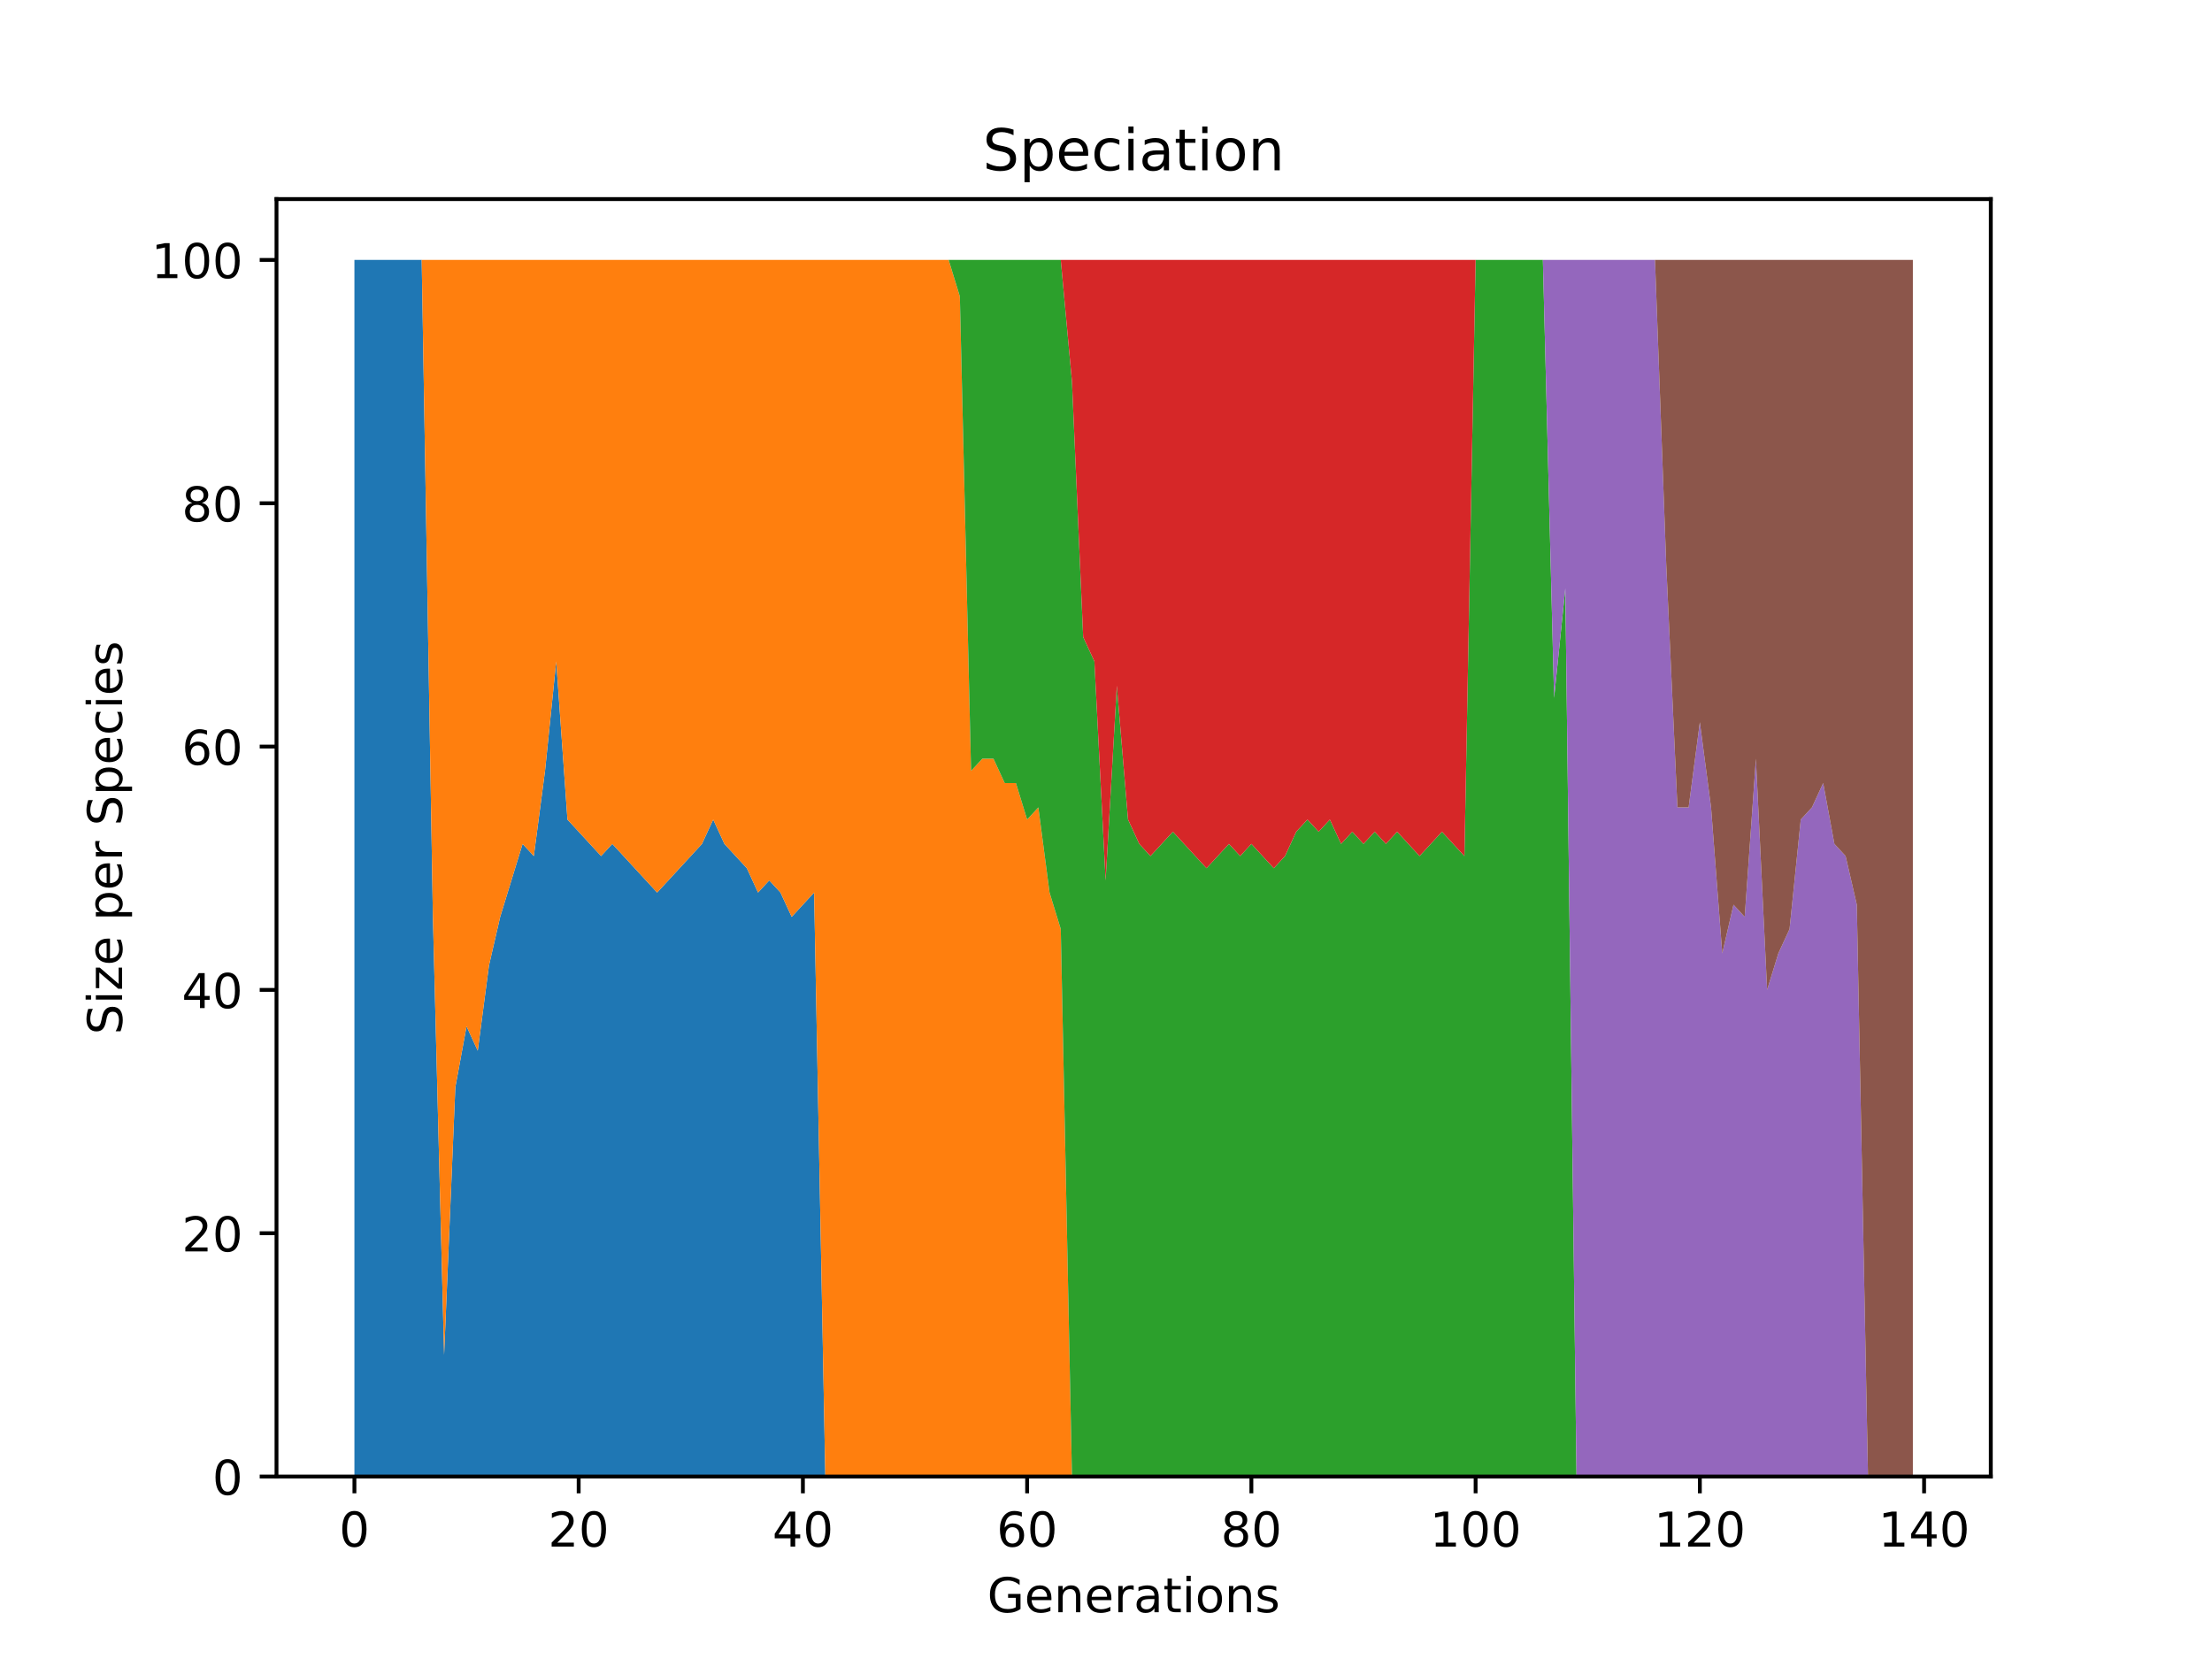 <?xml version="1.0" encoding="utf-8" standalone="no"?>
<!DOCTYPE svg PUBLIC "-//W3C//DTD SVG 1.1//EN"
  "http://www.w3.org/Graphics/SVG/1.1/DTD/svg11.dtd">
<!-- Created with matplotlib (https://matplotlib.org/) -->
<svg height="345.6pt" version="1.1" viewBox="0 0 460.8 345.6" width="460.8pt" xmlns="http://www.w3.org/2000/svg" xmlns:xlink="http://www.w3.org/1999/xlink">
 <defs>
  <style type="text/css">*{stroke-linecap:butt;stroke-linejoin:round;}</style>
 </defs>
 <g id="figure_1">
  <g id="patch_1">
   <path d="M 0 345.6 
L 460.8 345.6 
L 460.8 0 
L 0 0 
z
" style="fill:#ffffff;"/>
  </g>
  <g id="axes_1">
   <g id="patch_2">
    <path d="M 57.6 307.584 
L 414.72 307.584 
L 414.72 41.472 
L 57.6 41.472 
z
" style="fill:#ffffff;"/>
   </g>
   <g id="PolyCollection_1">
    <path clip-path="url(#pe1915ee55f)" d="M 73.833 54.144 
L 73.833 307.584 
L 76.168 307.584 
L 78.504 307.584 
L 80.84 307.584 
L 83.175 307.584 
L 85.511 307.584 
L 87.847 307.584 
L 90.182 307.584 
L 92.518 307.584 
L 94.854 307.584 
L 97.189 307.584 
L 99.525 307.584 
L 101.86 307.584 
L 104.196 307.584 
L 106.532 307.584 
L 108.867 307.584 
L 111.203 307.584 
L 113.539 307.584 
L 115.874 307.584 
L 118.21 307.584 
L 120.546 307.584 
L 122.881 307.584 
L 125.217 307.584 
L 127.553 307.584 
L 129.888 307.584 
L 132.224 307.584 
L 134.559 307.584 
L 136.895 307.584 
L 139.231 307.584 
L 141.566 307.584 
L 143.902 307.584 
L 146.238 307.584 
L 148.573 307.584 
L 150.909 307.584 
L 153.245 307.584 
L 155.58 307.584 
L 157.916 307.584 
L 160.252 307.584 
L 162.587 307.584 
L 164.923 307.584 
L 167.258 307.584 
L 169.594 307.584 
L 171.93 307.584 
L 174.265 307.584 
L 176.601 307.584 
L 178.937 307.584 
L 181.272 307.584 
L 183.608 307.584 
L 185.944 307.584 
L 188.279 307.584 
L 190.615 307.584 
L 192.951 307.584 
L 195.286 307.584 
L 197.622 307.584 
L 199.958 307.584 
L 202.293 307.584 
L 204.629 307.584 
L 206.964 307.584 
L 209.3 307.584 
L 211.636 307.584 
L 213.971 307.584 
L 216.307 307.584 
L 218.643 307.584 
L 220.978 307.584 
L 223.314 307.584 
L 225.65 307.584 
L 227.985 307.584 
L 230.321 307.584 
L 232.657 307.584 
L 234.992 307.584 
L 237.328 307.584 
L 239.663 307.584 
L 241.999 307.584 
L 244.335 307.584 
L 246.67 307.584 
L 249.006 307.584 
L 251.342 307.584 
L 253.677 307.584 
L 256.013 307.584 
L 258.349 307.584 
L 260.684 307.584 
L 263.02 307.584 
L 265.356 307.584 
L 267.691 307.584 
L 270.027 307.584 
L 272.362 307.584 
L 274.698 307.584 
L 277.034 307.584 
L 279.369 307.584 
L 281.705 307.584 
L 284.041 307.584 
L 286.376 307.584 
L 288.712 307.584 
L 291.048 307.584 
L 293.383 307.584 
L 295.719 307.584 
L 298.055 307.584 
L 300.39 307.584 
L 302.726 307.584 
L 305.062 307.584 
L 307.397 307.584 
L 309.733 307.584 
L 312.068 307.584 
L 314.404 307.584 
L 316.74 307.584 
L 319.075 307.584 
L 321.411 307.584 
L 323.747 307.584 
L 326.082 307.584 
L 328.418 307.584 
L 330.754 307.584 
L 333.089 307.584 
L 335.425 307.584 
L 337.761 307.584 
L 340.096 307.584 
L 342.432 307.584 
L 344.767 307.584 
L 347.103 307.584 
L 349.439 307.584 
L 351.774 307.584 
L 354.11 307.584 
L 356.446 307.584 
L 358.781 307.584 
L 361.117 307.584 
L 363.453 307.584 
L 365.788 307.584 
L 368.124 307.584 
L 370.46 307.584 
L 372.795 307.584 
L 375.131 307.584 
L 377.466 307.584 
L 379.802 307.584 
L 382.138 307.584 
L 384.473 307.584 
L 386.809 307.584 
L 389.145 307.584 
L 391.48 307.584 
L 393.816 307.584 
L 396.152 307.584 
L 398.487 307.584 
L 398.487 307.584 
L 398.487 307.584 
L 396.152 307.584 
L 393.816 307.584 
L 391.48 307.584 
L 389.145 307.584 
L 386.809 307.584 
L 384.473 307.584 
L 382.138 307.584 
L 379.802 307.584 
L 377.466 307.584 
L 375.131 307.584 
L 372.795 307.584 
L 370.46 307.584 
L 368.124 307.584 
L 365.788 307.584 
L 363.453 307.584 
L 361.117 307.584 
L 358.781 307.584 
L 356.446 307.584 
L 354.11 307.584 
L 351.774 307.584 
L 349.439 307.584 
L 347.103 307.584 
L 344.767 307.584 
L 342.432 307.584 
L 340.096 307.584 
L 337.761 307.584 
L 335.425 307.584 
L 333.089 307.584 
L 330.754 307.584 
L 328.418 307.584 
L 326.082 307.584 
L 323.747 307.584 
L 321.411 307.584 
L 319.075 307.584 
L 316.74 307.584 
L 314.404 307.584 
L 312.068 307.584 
L 309.733 307.584 
L 307.397 307.584 
L 305.062 307.584 
L 302.726 307.584 
L 300.39 307.584 
L 298.055 307.584 
L 295.719 307.584 
L 293.383 307.584 
L 291.048 307.584 
L 288.712 307.584 
L 286.376 307.584 
L 284.041 307.584 
L 281.705 307.584 
L 279.369 307.584 
L 277.034 307.584 
L 274.698 307.584 
L 272.362 307.584 
L 270.027 307.584 
L 267.691 307.584 
L 265.356 307.584 
L 263.02 307.584 
L 260.684 307.584 
L 258.349 307.584 
L 256.013 307.584 
L 253.677 307.584 
L 251.342 307.584 
L 249.006 307.584 
L 246.67 307.584 
L 244.335 307.584 
L 241.999 307.584 
L 239.663 307.584 
L 237.328 307.584 
L 234.992 307.584 
L 232.657 307.584 
L 230.321 307.584 
L 227.985 307.584 
L 225.65 307.584 
L 223.314 307.584 
L 220.978 307.584 
L 218.643 307.584 
L 216.307 307.584 
L 213.971 307.584 
L 211.636 307.584 
L 209.3 307.584 
L 206.964 307.584 
L 204.629 307.584 
L 202.293 307.584 
L 199.958 307.584 
L 197.622 307.584 
L 195.286 307.584 
L 192.951 307.584 
L 190.615 307.584 
L 188.279 307.584 
L 185.944 307.584 
L 183.608 307.584 
L 181.272 307.584 
L 178.937 307.584 
L 176.601 307.584 
L 174.265 307.584 
L 171.93 307.584 
L 169.594 185.933 
L 167.258 188.467 
L 164.923 191.002 
L 162.587 185.933 
L 160.252 183.398 
L 157.916 185.933 
L 155.58 180.864 
L 153.245 178.33 
L 150.909 175.795 
L 148.573 170.726 
L 146.238 175.795 
L 143.902 178.33 
L 141.566 180.864 
L 139.231 183.398 
L 136.895 185.933 
L 134.559 183.398 
L 132.224 180.864 
L 129.888 178.33 
L 127.553 175.795 
L 125.217 178.33 
L 122.881 175.795 
L 120.546 173.261 
L 118.21 170.726 
L 115.874 137.779 
L 113.539 160.589 
L 111.203 178.33 
L 108.867 175.795 
L 106.532 183.398 
L 104.196 191.002 
L 101.86 201.139 
L 99.525 218.88 
L 97.189 213.811 
L 94.854 226.483 
L 92.518 282.24 
L 90.182 191.002 
L 87.847 54.144 
L 85.511 54.144 
L 83.175 54.144 
L 80.84 54.144 
L 78.504 54.144 
L 76.168 54.144 
L 73.833 54.144 
z
" style="fill:#1f77b4;"/>
   </g>
   <g id="PolyCollection_2">
    <path clip-path="url(#pe1915ee55f)" d="M 73.833 54.144 
L 73.833 54.144 
L 76.168 54.144 
L 78.504 54.144 
L 80.84 54.144 
L 83.175 54.144 
L 85.511 54.144 
L 87.847 54.144 
L 90.182 191.002 
L 92.518 282.24 
L 94.854 226.483 
L 97.189 213.811 
L 99.525 218.88 
L 101.86 201.139 
L 104.196 191.002 
L 106.532 183.398 
L 108.867 175.795 
L 111.203 178.33 
L 113.539 160.589 
L 115.874 137.779 
L 118.21 170.726 
L 120.546 173.261 
L 122.881 175.795 
L 125.217 178.33 
L 127.553 175.795 
L 129.888 178.33 
L 132.224 180.864 
L 134.559 183.398 
L 136.895 185.933 
L 139.231 183.398 
L 141.566 180.864 
L 143.902 178.33 
L 146.238 175.795 
L 148.573 170.726 
L 150.909 175.795 
L 153.245 178.33 
L 155.58 180.864 
L 157.916 185.933 
L 160.252 183.398 
L 162.587 185.933 
L 164.923 191.002 
L 167.258 188.467 
L 169.594 185.933 
L 171.93 307.584 
L 174.265 307.584 
L 176.601 307.584 
L 178.937 307.584 
L 181.272 307.584 
L 183.608 307.584 
L 185.944 307.584 
L 188.279 307.584 
L 190.615 307.584 
L 192.951 307.584 
L 195.286 307.584 
L 197.622 307.584 
L 199.958 307.584 
L 202.293 307.584 
L 204.629 307.584 
L 206.964 307.584 
L 209.3 307.584 
L 211.636 307.584 
L 213.971 307.584 
L 216.307 307.584 
L 218.643 307.584 
L 220.978 307.584 
L 223.314 307.584 
L 225.65 307.584 
L 227.985 307.584 
L 230.321 307.584 
L 232.657 307.584 
L 234.992 307.584 
L 237.328 307.584 
L 239.663 307.584 
L 241.999 307.584 
L 244.335 307.584 
L 246.67 307.584 
L 249.006 307.584 
L 251.342 307.584 
L 253.677 307.584 
L 256.013 307.584 
L 258.349 307.584 
L 260.684 307.584 
L 263.02 307.584 
L 265.356 307.584 
L 267.691 307.584 
L 270.027 307.584 
L 272.362 307.584 
L 274.698 307.584 
L 277.034 307.584 
L 279.369 307.584 
L 281.705 307.584 
L 284.041 307.584 
L 286.376 307.584 
L 288.712 307.584 
L 291.048 307.584 
L 293.383 307.584 
L 295.719 307.584 
L 298.055 307.584 
L 300.39 307.584 
L 302.726 307.584 
L 305.062 307.584 
L 307.397 307.584 
L 309.733 307.584 
L 312.068 307.584 
L 314.404 307.584 
L 316.74 307.584 
L 319.075 307.584 
L 321.411 307.584 
L 323.747 307.584 
L 326.082 307.584 
L 328.418 307.584 
L 330.754 307.584 
L 333.089 307.584 
L 335.425 307.584 
L 337.761 307.584 
L 340.096 307.584 
L 342.432 307.584 
L 344.767 307.584 
L 347.103 307.584 
L 349.439 307.584 
L 351.774 307.584 
L 354.11 307.584 
L 356.446 307.584 
L 358.781 307.584 
L 361.117 307.584 
L 363.453 307.584 
L 365.788 307.584 
L 368.124 307.584 
L 370.46 307.584 
L 372.795 307.584 
L 375.131 307.584 
L 377.466 307.584 
L 379.802 307.584 
L 382.138 307.584 
L 384.473 307.584 
L 386.809 307.584 
L 389.145 307.584 
L 391.48 307.584 
L 393.816 307.584 
L 396.152 307.584 
L 398.487 307.584 
L 398.487 307.584 
L 398.487 307.584 
L 396.152 307.584 
L 393.816 307.584 
L 391.48 307.584 
L 389.145 307.584 
L 386.809 307.584 
L 384.473 307.584 
L 382.138 307.584 
L 379.802 307.584 
L 377.466 307.584 
L 375.131 307.584 
L 372.795 307.584 
L 370.46 307.584 
L 368.124 307.584 
L 365.788 307.584 
L 363.453 307.584 
L 361.117 307.584 
L 358.781 307.584 
L 356.446 307.584 
L 354.11 307.584 
L 351.774 307.584 
L 349.439 307.584 
L 347.103 307.584 
L 344.767 307.584 
L 342.432 307.584 
L 340.096 307.584 
L 337.761 307.584 
L 335.425 307.584 
L 333.089 307.584 
L 330.754 307.584 
L 328.418 307.584 
L 326.082 307.584 
L 323.747 307.584 
L 321.411 307.584 
L 319.075 307.584 
L 316.74 307.584 
L 314.404 307.584 
L 312.068 307.584 
L 309.733 307.584 
L 307.397 307.584 
L 305.062 307.584 
L 302.726 307.584 
L 300.39 307.584 
L 298.055 307.584 
L 295.719 307.584 
L 293.383 307.584 
L 291.048 307.584 
L 288.712 307.584 
L 286.376 307.584 
L 284.041 307.584 
L 281.705 307.584 
L 279.369 307.584 
L 277.034 307.584 
L 274.698 307.584 
L 272.362 307.584 
L 270.027 307.584 
L 267.691 307.584 
L 265.356 307.584 
L 263.02 307.584 
L 260.684 307.584 
L 258.349 307.584 
L 256.013 307.584 
L 253.677 307.584 
L 251.342 307.584 
L 249.006 307.584 
L 246.67 307.584 
L 244.335 307.584 
L 241.999 307.584 
L 239.663 307.584 
L 237.328 307.584 
L 234.992 307.584 
L 232.657 307.584 
L 230.321 307.584 
L 227.985 307.584 
L 225.65 307.584 
L 223.314 307.584 
L 220.978 193.536 
L 218.643 185.933 
L 216.307 168.192 
L 213.971 170.726 
L 211.636 163.123 
L 209.3 163.123 
L 206.964 158.054 
L 204.629 158.054 
L 202.293 160.589 
L 199.958 61.747 
L 197.622 54.144 
L 195.286 54.144 
L 192.951 54.144 
L 190.615 54.144 
L 188.279 54.144 
L 185.944 54.144 
L 183.608 54.144 
L 181.272 54.144 
L 178.937 54.144 
L 176.601 54.144 
L 174.265 54.144 
L 171.93 54.144 
L 169.594 54.144 
L 167.258 54.144 
L 164.923 54.144 
L 162.587 54.144 
L 160.252 54.144 
L 157.916 54.144 
L 155.58 54.144 
L 153.245 54.144 
L 150.909 54.144 
L 148.573 54.144 
L 146.238 54.144 
L 143.902 54.144 
L 141.566 54.144 
L 139.231 54.144 
L 136.895 54.144 
L 134.559 54.144 
L 132.224 54.144 
L 129.888 54.144 
L 127.553 54.144 
L 125.217 54.144 
L 122.881 54.144 
L 120.546 54.144 
L 118.21 54.144 
L 115.874 54.144 
L 113.539 54.144 
L 111.203 54.144 
L 108.867 54.144 
L 106.532 54.144 
L 104.196 54.144 
L 101.86 54.144 
L 99.525 54.144 
L 97.189 54.144 
L 94.854 54.144 
L 92.518 54.144 
L 90.182 54.144 
L 87.847 54.144 
L 85.511 54.144 
L 83.175 54.144 
L 80.84 54.144 
L 78.504 54.144 
L 76.168 54.144 
L 73.833 54.144 
z
" style="fill:#ff7f0e;"/>
   </g>
   <g id="PolyCollection_3">
    <path clip-path="url(#pe1915ee55f)" d="M 73.833 54.144 
L 73.833 54.144 
L 76.168 54.144 
L 78.504 54.144 
L 80.84 54.144 
L 83.175 54.144 
L 85.511 54.144 
L 87.847 54.144 
L 90.182 54.144 
L 92.518 54.144 
L 94.854 54.144 
L 97.189 54.144 
L 99.525 54.144 
L 101.86 54.144 
L 104.196 54.144 
L 106.532 54.144 
L 108.867 54.144 
L 111.203 54.144 
L 113.539 54.144 
L 115.874 54.144 
L 118.21 54.144 
L 120.546 54.144 
L 122.881 54.144 
L 125.217 54.144 
L 127.553 54.144 
L 129.888 54.144 
L 132.224 54.144 
L 134.559 54.144 
L 136.895 54.144 
L 139.231 54.144 
L 141.566 54.144 
L 143.902 54.144 
L 146.238 54.144 
L 148.573 54.144 
L 150.909 54.144 
L 153.245 54.144 
L 155.58 54.144 
L 157.916 54.144 
L 160.252 54.144 
L 162.587 54.144 
L 164.923 54.144 
L 167.258 54.144 
L 169.594 54.144 
L 171.93 54.144 
L 174.265 54.144 
L 176.601 54.144 
L 178.937 54.144 
L 181.272 54.144 
L 183.608 54.144 
L 185.944 54.144 
L 188.279 54.144 
L 190.615 54.144 
L 192.951 54.144 
L 195.286 54.144 
L 197.622 54.144 
L 199.958 61.747 
L 202.293 160.589 
L 204.629 158.054 
L 206.964 158.054 
L 209.3 163.123 
L 211.636 163.123 
L 213.971 170.726 
L 216.307 168.192 
L 218.643 185.933 
L 220.978 193.536 
L 223.314 307.584 
L 225.65 307.584 
L 227.985 307.584 
L 230.321 307.584 
L 232.657 307.584 
L 234.992 307.584 
L 237.328 307.584 
L 239.663 307.584 
L 241.999 307.584 
L 244.335 307.584 
L 246.67 307.584 
L 249.006 307.584 
L 251.342 307.584 
L 253.677 307.584 
L 256.013 307.584 
L 258.349 307.584 
L 260.684 307.584 
L 263.02 307.584 
L 265.356 307.584 
L 267.691 307.584 
L 270.027 307.584 
L 272.362 307.584 
L 274.698 307.584 
L 277.034 307.584 
L 279.369 307.584 
L 281.705 307.584 
L 284.041 307.584 
L 286.376 307.584 
L 288.712 307.584 
L 291.048 307.584 
L 293.383 307.584 
L 295.719 307.584 
L 298.055 307.584 
L 300.39 307.584 
L 302.726 307.584 
L 305.062 307.584 
L 307.397 307.584 
L 309.733 307.584 
L 312.068 307.584 
L 314.404 307.584 
L 316.74 307.584 
L 319.075 307.584 
L 321.411 307.584 
L 323.747 307.584 
L 326.082 307.584 
L 328.418 307.584 
L 330.754 307.584 
L 333.089 307.584 
L 335.425 307.584 
L 337.761 307.584 
L 340.096 307.584 
L 342.432 307.584 
L 344.767 307.584 
L 347.103 307.584 
L 349.439 307.584 
L 351.774 307.584 
L 354.11 307.584 
L 356.446 307.584 
L 358.781 307.584 
L 361.117 307.584 
L 363.453 307.584 
L 365.788 307.584 
L 368.124 307.584 
L 370.46 307.584 
L 372.795 307.584 
L 375.131 307.584 
L 377.466 307.584 
L 379.802 307.584 
L 382.138 307.584 
L 384.473 307.584 
L 386.809 307.584 
L 389.145 307.584 
L 391.48 307.584 
L 393.816 307.584 
L 396.152 307.584 
L 398.487 307.584 
L 398.487 307.584 
L 398.487 307.584 
L 396.152 307.584 
L 393.816 307.584 
L 391.48 307.584 
L 389.145 307.584 
L 386.809 307.584 
L 384.473 307.584 
L 382.138 307.584 
L 379.802 307.584 
L 377.466 307.584 
L 375.131 307.584 
L 372.795 307.584 
L 370.46 307.584 
L 368.124 307.584 
L 365.788 307.584 
L 363.453 307.584 
L 361.117 307.584 
L 358.781 307.584 
L 356.446 307.584 
L 354.11 307.584 
L 351.774 307.584 
L 349.439 307.584 
L 347.103 307.584 
L 344.767 307.584 
L 342.432 307.584 
L 340.096 307.584 
L 337.761 307.584 
L 335.425 307.584 
L 333.089 307.584 
L 330.754 307.584 
L 328.418 307.584 
L 326.082 122.573 
L 323.747 145.382 
L 321.411 54.144 
L 319.075 54.144 
L 316.74 54.144 
L 314.404 54.144 
L 312.068 54.144 
L 309.733 54.144 
L 307.397 54.144 
L 305.062 178.33 
L 302.726 175.795 
L 300.39 173.261 
L 298.055 175.795 
L 295.719 178.33 
L 293.383 175.795 
L 291.048 173.261 
L 288.712 175.795 
L 286.376 173.261 
L 284.041 175.795 
L 281.705 173.261 
L 279.369 175.795 
L 277.034 170.726 
L 274.698 173.261 
L 272.362 170.726 
L 270.027 173.261 
L 267.691 178.33 
L 265.356 180.864 
L 263.02 178.33 
L 260.684 175.795 
L 258.349 178.33 
L 256.013 175.795 
L 253.677 178.33 
L 251.342 180.864 
L 249.006 178.33 
L 246.67 175.795 
L 244.335 173.261 
L 241.999 175.795 
L 239.663 178.33 
L 237.328 175.795 
L 234.992 170.726 
L 232.657 142.848 
L 230.321 183.398 
L 227.985 137.779 
L 225.65 132.71 
L 223.314 79.488 
L 220.978 54.144 
L 218.643 54.144 
L 216.307 54.144 
L 213.971 54.144 
L 211.636 54.144 
L 209.3 54.144 
L 206.964 54.144 
L 204.629 54.144 
L 202.293 54.144 
L 199.958 54.144 
L 197.622 54.144 
L 195.286 54.144 
L 192.951 54.144 
L 190.615 54.144 
L 188.279 54.144 
L 185.944 54.144 
L 183.608 54.144 
L 181.272 54.144 
L 178.937 54.144 
L 176.601 54.144 
L 174.265 54.144 
L 171.93 54.144 
L 169.594 54.144 
L 167.258 54.144 
L 164.923 54.144 
L 162.587 54.144 
L 160.252 54.144 
L 157.916 54.144 
L 155.58 54.144 
L 153.245 54.144 
L 150.909 54.144 
L 148.573 54.144 
L 146.238 54.144 
L 143.902 54.144 
L 141.566 54.144 
L 139.231 54.144 
L 136.895 54.144 
L 134.559 54.144 
L 132.224 54.144 
L 129.888 54.144 
L 127.553 54.144 
L 125.217 54.144 
L 122.881 54.144 
L 120.546 54.144 
L 118.21 54.144 
L 115.874 54.144 
L 113.539 54.144 
L 111.203 54.144 
L 108.867 54.144 
L 106.532 54.144 
L 104.196 54.144 
L 101.86 54.144 
L 99.525 54.144 
L 97.189 54.144 
L 94.854 54.144 
L 92.518 54.144 
L 90.182 54.144 
L 87.847 54.144 
L 85.511 54.144 
L 83.175 54.144 
L 80.84 54.144 
L 78.504 54.144 
L 76.168 54.144 
L 73.833 54.144 
z
" style="fill:#2ca02c;"/>
   </g>
   <g id="PolyCollection_4">
    <path clip-path="url(#pe1915ee55f)" d="M 73.833 54.144 
L 73.833 54.144 
L 76.168 54.144 
L 78.504 54.144 
L 80.84 54.144 
L 83.175 54.144 
L 85.511 54.144 
L 87.847 54.144 
L 90.182 54.144 
L 92.518 54.144 
L 94.854 54.144 
L 97.189 54.144 
L 99.525 54.144 
L 101.86 54.144 
L 104.196 54.144 
L 106.532 54.144 
L 108.867 54.144 
L 111.203 54.144 
L 113.539 54.144 
L 115.874 54.144 
L 118.21 54.144 
L 120.546 54.144 
L 122.881 54.144 
L 125.217 54.144 
L 127.553 54.144 
L 129.888 54.144 
L 132.224 54.144 
L 134.559 54.144 
L 136.895 54.144 
L 139.231 54.144 
L 141.566 54.144 
L 143.902 54.144 
L 146.238 54.144 
L 148.573 54.144 
L 150.909 54.144 
L 153.245 54.144 
L 155.58 54.144 
L 157.916 54.144 
L 160.252 54.144 
L 162.587 54.144 
L 164.923 54.144 
L 167.258 54.144 
L 169.594 54.144 
L 171.93 54.144 
L 174.265 54.144 
L 176.601 54.144 
L 178.937 54.144 
L 181.272 54.144 
L 183.608 54.144 
L 185.944 54.144 
L 188.279 54.144 
L 190.615 54.144 
L 192.951 54.144 
L 195.286 54.144 
L 197.622 54.144 
L 199.958 54.144 
L 202.293 54.144 
L 204.629 54.144 
L 206.964 54.144 
L 209.3 54.144 
L 211.636 54.144 
L 213.971 54.144 
L 216.307 54.144 
L 218.643 54.144 
L 220.978 54.144 
L 223.314 79.488 
L 225.65 132.71 
L 227.985 137.779 
L 230.321 183.398 
L 232.657 142.848 
L 234.992 170.726 
L 237.328 175.795 
L 239.663 178.33 
L 241.999 175.795 
L 244.335 173.261 
L 246.67 175.795 
L 249.006 178.33 
L 251.342 180.864 
L 253.677 178.33 
L 256.013 175.795 
L 258.349 178.33 
L 260.684 175.795 
L 263.02 178.33 
L 265.356 180.864 
L 267.691 178.33 
L 270.027 173.261 
L 272.362 170.726 
L 274.698 173.261 
L 277.034 170.726 
L 279.369 175.795 
L 281.705 173.261 
L 284.041 175.795 
L 286.376 173.261 
L 288.712 175.795 
L 291.048 173.261 
L 293.383 175.795 
L 295.719 178.33 
L 298.055 175.795 
L 300.39 173.261 
L 302.726 175.795 
L 305.062 178.33 
L 307.397 54.144 
L 309.733 54.144 
L 312.068 54.144 
L 314.404 54.144 
L 316.74 54.144 
L 319.075 54.144 
L 321.411 54.144 
L 323.747 145.382 
L 326.082 122.573 
L 328.418 307.584 
L 330.754 307.584 
L 333.089 307.584 
L 335.425 307.584 
L 337.761 307.584 
L 340.096 307.584 
L 342.432 307.584 
L 344.767 307.584 
L 347.103 307.584 
L 349.439 307.584 
L 351.774 307.584 
L 354.11 307.584 
L 356.446 307.584 
L 358.781 307.584 
L 361.117 307.584 
L 363.453 307.584 
L 365.788 307.584 
L 368.124 307.584 
L 370.46 307.584 
L 372.795 307.584 
L 375.131 307.584 
L 377.466 307.584 
L 379.802 307.584 
L 382.138 307.584 
L 384.473 307.584 
L 386.809 307.584 
L 389.145 307.584 
L 391.48 307.584 
L 393.816 307.584 
L 396.152 307.584 
L 398.487 307.584 
L 398.487 307.584 
L 398.487 307.584 
L 396.152 307.584 
L 393.816 307.584 
L 391.48 307.584 
L 389.145 307.584 
L 386.809 307.584 
L 384.473 307.584 
L 382.138 307.584 
L 379.802 307.584 
L 377.466 307.584 
L 375.131 307.584 
L 372.795 307.584 
L 370.46 307.584 
L 368.124 307.584 
L 365.788 307.584 
L 363.453 307.584 
L 361.117 307.584 
L 358.781 307.584 
L 356.446 307.584 
L 354.11 307.584 
L 351.774 307.584 
L 349.439 307.584 
L 347.103 307.584 
L 344.767 307.584 
L 342.432 307.584 
L 340.096 307.584 
L 337.761 307.584 
L 335.425 307.584 
L 333.089 307.584 
L 330.754 307.584 
L 328.418 307.584 
L 326.082 122.573 
L 323.747 145.382 
L 321.411 54.144 
L 319.075 54.144 
L 316.74 54.144 
L 314.404 54.144 
L 312.068 54.144 
L 309.733 54.144 
L 307.397 54.144 
L 305.062 54.144 
L 302.726 54.144 
L 300.39 54.144 
L 298.055 54.144 
L 295.719 54.144 
L 293.383 54.144 
L 291.048 54.144 
L 288.712 54.144 
L 286.376 54.144 
L 284.041 54.144 
L 281.705 54.144 
L 279.369 54.144 
L 277.034 54.144 
L 274.698 54.144 
L 272.362 54.144 
L 270.027 54.144 
L 267.691 54.144 
L 265.356 54.144 
L 263.02 54.144 
L 260.684 54.144 
L 258.349 54.144 
L 256.013 54.144 
L 253.677 54.144 
L 251.342 54.144 
L 249.006 54.144 
L 246.67 54.144 
L 244.335 54.144 
L 241.999 54.144 
L 239.663 54.144 
L 237.328 54.144 
L 234.992 54.144 
L 232.657 54.144 
L 230.321 54.144 
L 227.985 54.144 
L 225.65 54.144 
L 223.314 54.144 
L 220.978 54.144 
L 218.643 54.144 
L 216.307 54.144 
L 213.971 54.144 
L 211.636 54.144 
L 209.3 54.144 
L 206.964 54.144 
L 204.629 54.144 
L 202.293 54.144 
L 199.958 54.144 
L 197.622 54.144 
L 195.286 54.144 
L 192.951 54.144 
L 190.615 54.144 
L 188.279 54.144 
L 185.944 54.144 
L 183.608 54.144 
L 181.272 54.144 
L 178.937 54.144 
L 176.601 54.144 
L 174.265 54.144 
L 171.93 54.144 
L 169.594 54.144 
L 167.258 54.144 
L 164.923 54.144 
L 162.587 54.144 
L 160.252 54.144 
L 157.916 54.144 
L 155.58 54.144 
L 153.245 54.144 
L 150.909 54.144 
L 148.573 54.144 
L 146.238 54.144 
L 143.902 54.144 
L 141.566 54.144 
L 139.231 54.144 
L 136.895 54.144 
L 134.559 54.144 
L 132.224 54.144 
L 129.888 54.144 
L 127.553 54.144 
L 125.217 54.144 
L 122.881 54.144 
L 120.546 54.144 
L 118.21 54.144 
L 115.874 54.144 
L 113.539 54.144 
L 111.203 54.144 
L 108.867 54.144 
L 106.532 54.144 
L 104.196 54.144 
L 101.86 54.144 
L 99.525 54.144 
L 97.189 54.144 
L 94.854 54.144 
L 92.518 54.144 
L 90.182 54.144 
L 87.847 54.144 
L 85.511 54.144 
L 83.175 54.144 
L 80.84 54.144 
L 78.504 54.144 
L 76.168 54.144 
L 73.833 54.144 
z
" style="fill:#d62728;"/>
   </g>
   <g id="PolyCollection_5">
    <path clip-path="url(#pe1915ee55f)" d="M 73.833 54.144 
L 73.833 54.144 
L 76.168 54.144 
L 78.504 54.144 
L 80.84 54.144 
L 83.175 54.144 
L 85.511 54.144 
L 87.847 54.144 
L 90.182 54.144 
L 92.518 54.144 
L 94.854 54.144 
L 97.189 54.144 
L 99.525 54.144 
L 101.86 54.144 
L 104.196 54.144 
L 106.532 54.144 
L 108.867 54.144 
L 111.203 54.144 
L 113.539 54.144 
L 115.874 54.144 
L 118.21 54.144 
L 120.546 54.144 
L 122.881 54.144 
L 125.217 54.144 
L 127.553 54.144 
L 129.888 54.144 
L 132.224 54.144 
L 134.559 54.144 
L 136.895 54.144 
L 139.231 54.144 
L 141.566 54.144 
L 143.902 54.144 
L 146.238 54.144 
L 148.573 54.144 
L 150.909 54.144 
L 153.245 54.144 
L 155.58 54.144 
L 157.916 54.144 
L 160.252 54.144 
L 162.587 54.144 
L 164.923 54.144 
L 167.258 54.144 
L 169.594 54.144 
L 171.93 54.144 
L 174.265 54.144 
L 176.601 54.144 
L 178.937 54.144 
L 181.272 54.144 
L 183.608 54.144 
L 185.944 54.144 
L 188.279 54.144 
L 190.615 54.144 
L 192.951 54.144 
L 195.286 54.144 
L 197.622 54.144 
L 199.958 54.144 
L 202.293 54.144 
L 204.629 54.144 
L 206.964 54.144 
L 209.3 54.144 
L 211.636 54.144 
L 213.971 54.144 
L 216.307 54.144 
L 218.643 54.144 
L 220.978 54.144 
L 223.314 54.144 
L 225.65 54.144 
L 227.985 54.144 
L 230.321 54.144 
L 232.657 54.144 
L 234.992 54.144 
L 237.328 54.144 
L 239.663 54.144 
L 241.999 54.144 
L 244.335 54.144 
L 246.67 54.144 
L 249.006 54.144 
L 251.342 54.144 
L 253.677 54.144 
L 256.013 54.144 
L 258.349 54.144 
L 260.684 54.144 
L 263.02 54.144 
L 265.356 54.144 
L 267.691 54.144 
L 270.027 54.144 
L 272.362 54.144 
L 274.698 54.144 
L 277.034 54.144 
L 279.369 54.144 
L 281.705 54.144 
L 284.041 54.144 
L 286.376 54.144 
L 288.712 54.144 
L 291.048 54.144 
L 293.383 54.144 
L 295.719 54.144 
L 298.055 54.144 
L 300.39 54.144 
L 302.726 54.144 
L 305.062 54.144 
L 307.397 54.144 
L 309.733 54.144 
L 312.068 54.144 
L 314.404 54.144 
L 316.74 54.144 
L 319.075 54.144 
L 321.411 54.144 
L 323.747 145.382 
L 326.082 122.573 
L 328.418 307.584 
L 330.754 307.584 
L 333.089 307.584 
L 335.425 307.584 
L 337.761 307.584 
L 340.096 307.584 
L 342.432 307.584 
L 344.767 307.584 
L 347.103 307.584 
L 349.439 307.584 
L 351.774 307.584 
L 354.11 307.584 
L 356.446 307.584 
L 358.781 307.584 
L 361.117 307.584 
L 363.453 307.584 
L 365.788 307.584 
L 368.124 307.584 
L 370.46 307.584 
L 372.795 307.584 
L 375.131 307.584 
L 377.466 307.584 
L 379.802 307.584 
L 382.138 307.584 
L 384.473 307.584 
L 386.809 307.584 
L 389.145 307.584 
L 391.48 307.584 
L 393.816 307.584 
L 396.152 307.584 
L 398.487 307.584 
L 398.487 307.584 
L 398.487 307.584 
L 396.152 307.584 
L 393.816 307.584 
L 391.48 307.584 
L 389.145 307.584 
L 386.809 188.467 
L 384.473 178.33 
L 382.138 175.795 
L 379.802 163.123 
L 377.466 168.192 
L 375.131 170.726 
L 372.795 193.536 
L 370.46 198.605 
L 368.124 206.208 
L 365.788 158.054 
L 363.453 191.002 
L 361.117 188.467 
L 358.781 198.605 
L 356.446 168.192 
L 354.11 150.451 
L 351.774 168.192 
L 349.439 168.192 
L 347.103 117.504 
L 344.767 54.144 
L 342.432 54.144 
L 340.096 54.144 
L 337.761 54.144 
L 335.425 54.144 
L 333.089 54.144 
L 330.754 54.144 
L 328.418 54.144 
L 326.082 54.144 
L 323.747 54.144 
L 321.411 54.144 
L 319.075 54.144 
L 316.74 54.144 
L 314.404 54.144 
L 312.068 54.144 
L 309.733 54.144 
L 307.397 54.144 
L 305.062 54.144 
L 302.726 54.144 
L 300.39 54.144 
L 298.055 54.144 
L 295.719 54.144 
L 293.383 54.144 
L 291.048 54.144 
L 288.712 54.144 
L 286.376 54.144 
L 284.041 54.144 
L 281.705 54.144 
L 279.369 54.144 
L 277.034 54.144 
L 274.698 54.144 
L 272.362 54.144 
L 270.027 54.144 
L 267.691 54.144 
L 265.356 54.144 
L 263.02 54.144 
L 260.684 54.144 
L 258.349 54.144 
L 256.013 54.144 
L 253.677 54.144 
L 251.342 54.144 
L 249.006 54.144 
L 246.67 54.144 
L 244.335 54.144 
L 241.999 54.144 
L 239.663 54.144 
L 237.328 54.144 
L 234.992 54.144 
L 232.657 54.144 
L 230.321 54.144 
L 227.985 54.144 
L 225.65 54.144 
L 223.314 54.144 
L 220.978 54.144 
L 218.643 54.144 
L 216.307 54.144 
L 213.971 54.144 
L 211.636 54.144 
L 209.3 54.144 
L 206.964 54.144 
L 204.629 54.144 
L 202.293 54.144 
L 199.958 54.144 
L 197.622 54.144 
L 195.286 54.144 
L 192.951 54.144 
L 190.615 54.144 
L 188.279 54.144 
L 185.944 54.144 
L 183.608 54.144 
L 181.272 54.144 
L 178.937 54.144 
L 176.601 54.144 
L 174.265 54.144 
L 171.93 54.144 
L 169.594 54.144 
L 167.258 54.144 
L 164.923 54.144 
L 162.587 54.144 
L 160.252 54.144 
L 157.916 54.144 
L 155.58 54.144 
L 153.245 54.144 
L 150.909 54.144 
L 148.573 54.144 
L 146.238 54.144 
L 143.902 54.144 
L 141.566 54.144 
L 139.231 54.144 
L 136.895 54.144 
L 134.559 54.144 
L 132.224 54.144 
L 129.888 54.144 
L 127.553 54.144 
L 125.217 54.144 
L 122.881 54.144 
L 120.546 54.144 
L 118.21 54.144 
L 115.874 54.144 
L 113.539 54.144 
L 111.203 54.144 
L 108.867 54.144 
L 106.532 54.144 
L 104.196 54.144 
L 101.86 54.144 
L 99.525 54.144 
L 97.189 54.144 
L 94.854 54.144 
L 92.518 54.144 
L 90.182 54.144 
L 87.847 54.144 
L 85.511 54.144 
L 83.175 54.144 
L 80.84 54.144 
L 78.504 54.144 
L 76.168 54.144 
L 73.833 54.144 
z
" style="fill:#9467bd;"/>
   </g>
   <g id="PolyCollection_6">
    <path clip-path="url(#pe1915ee55f)" d="M 73.833 54.144 
L 73.833 54.144 
L 76.168 54.144 
L 78.504 54.144 
L 80.84 54.144 
L 83.175 54.144 
L 85.511 54.144 
L 87.847 54.144 
L 90.182 54.144 
L 92.518 54.144 
L 94.854 54.144 
L 97.189 54.144 
L 99.525 54.144 
L 101.86 54.144 
L 104.196 54.144 
L 106.532 54.144 
L 108.867 54.144 
L 111.203 54.144 
L 113.539 54.144 
L 115.874 54.144 
L 118.21 54.144 
L 120.546 54.144 
L 122.881 54.144 
L 125.217 54.144 
L 127.553 54.144 
L 129.888 54.144 
L 132.224 54.144 
L 134.559 54.144 
L 136.895 54.144 
L 139.231 54.144 
L 141.566 54.144 
L 143.902 54.144 
L 146.238 54.144 
L 148.573 54.144 
L 150.909 54.144 
L 153.245 54.144 
L 155.58 54.144 
L 157.916 54.144 
L 160.252 54.144 
L 162.587 54.144 
L 164.923 54.144 
L 167.258 54.144 
L 169.594 54.144 
L 171.93 54.144 
L 174.265 54.144 
L 176.601 54.144 
L 178.937 54.144 
L 181.272 54.144 
L 183.608 54.144 
L 185.944 54.144 
L 188.279 54.144 
L 190.615 54.144 
L 192.951 54.144 
L 195.286 54.144 
L 197.622 54.144 
L 199.958 54.144 
L 202.293 54.144 
L 204.629 54.144 
L 206.964 54.144 
L 209.3 54.144 
L 211.636 54.144 
L 213.971 54.144 
L 216.307 54.144 
L 218.643 54.144 
L 220.978 54.144 
L 223.314 54.144 
L 225.65 54.144 
L 227.985 54.144 
L 230.321 54.144 
L 232.657 54.144 
L 234.992 54.144 
L 237.328 54.144 
L 239.663 54.144 
L 241.999 54.144 
L 244.335 54.144 
L 246.67 54.144 
L 249.006 54.144 
L 251.342 54.144 
L 253.677 54.144 
L 256.013 54.144 
L 258.349 54.144 
L 260.684 54.144 
L 263.02 54.144 
L 265.356 54.144 
L 267.691 54.144 
L 270.027 54.144 
L 272.362 54.144 
L 274.698 54.144 
L 277.034 54.144 
L 279.369 54.144 
L 281.705 54.144 
L 284.041 54.144 
L 286.376 54.144 
L 288.712 54.144 
L 291.048 54.144 
L 293.383 54.144 
L 295.719 54.144 
L 298.055 54.144 
L 300.39 54.144 
L 302.726 54.144 
L 305.062 54.144 
L 307.397 54.144 
L 309.733 54.144 
L 312.068 54.144 
L 314.404 54.144 
L 316.74 54.144 
L 319.075 54.144 
L 321.411 54.144 
L 323.747 54.144 
L 326.082 54.144 
L 328.418 54.144 
L 330.754 54.144 
L 333.089 54.144 
L 335.425 54.144 
L 337.761 54.144 
L 340.096 54.144 
L 342.432 54.144 
L 344.767 54.144 
L 347.103 117.504 
L 349.439 168.192 
L 351.774 168.192 
L 354.11 150.451 
L 356.446 168.192 
L 358.781 198.605 
L 361.117 188.467 
L 363.453 191.002 
L 365.788 158.054 
L 368.124 206.208 
L 370.46 198.605 
L 372.795 193.536 
L 375.131 170.726 
L 377.466 168.192 
L 379.802 163.123 
L 382.138 175.795 
L 384.473 178.33 
L 386.809 188.467 
L 389.145 307.584 
L 391.48 307.584 
L 393.816 307.584 
L 396.152 307.584 
L 398.487 307.584 
L 398.487 54.144 
L 398.487 54.144 
L 396.152 54.144 
L 393.816 54.144 
L 391.48 54.144 
L 389.145 54.144 
L 386.809 54.144 
L 384.473 54.144 
L 382.138 54.144 
L 379.802 54.144 
L 377.466 54.144 
L 375.131 54.144 
L 372.795 54.144 
L 370.46 54.144 
L 368.124 54.144 
L 365.788 54.144 
L 363.453 54.144 
L 361.117 54.144 
L 358.781 54.144 
L 356.446 54.144 
L 354.11 54.144 
L 351.774 54.144 
L 349.439 54.144 
L 347.103 54.144 
L 344.767 54.144 
L 342.432 54.144 
L 340.096 54.144 
L 337.761 54.144 
L 335.425 54.144 
L 333.089 54.144 
L 330.754 54.144 
L 328.418 54.144 
L 326.082 54.144 
L 323.747 54.144 
L 321.411 54.144 
L 319.075 54.144 
L 316.74 54.144 
L 314.404 54.144 
L 312.068 54.144 
L 309.733 54.144 
L 307.397 54.144 
L 305.062 54.144 
L 302.726 54.144 
L 300.39 54.144 
L 298.055 54.144 
L 295.719 54.144 
L 293.383 54.144 
L 291.048 54.144 
L 288.712 54.144 
L 286.376 54.144 
L 284.041 54.144 
L 281.705 54.144 
L 279.369 54.144 
L 277.034 54.144 
L 274.698 54.144 
L 272.362 54.144 
L 270.027 54.144 
L 267.691 54.144 
L 265.356 54.144 
L 263.02 54.144 
L 260.684 54.144 
L 258.349 54.144 
L 256.013 54.144 
L 253.677 54.144 
L 251.342 54.144 
L 249.006 54.144 
L 246.67 54.144 
L 244.335 54.144 
L 241.999 54.144 
L 239.663 54.144 
L 237.328 54.144 
L 234.992 54.144 
L 232.657 54.144 
L 230.321 54.144 
L 227.985 54.144 
L 225.65 54.144 
L 223.314 54.144 
L 220.978 54.144 
L 218.643 54.144 
L 216.307 54.144 
L 213.971 54.144 
L 211.636 54.144 
L 209.3 54.144 
L 206.964 54.144 
L 204.629 54.144 
L 202.293 54.144 
L 199.958 54.144 
L 197.622 54.144 
L 195.286 54.144 
L 192.951 54.144 
L 190.615 54.144 
L 188.279 54.144 
L 185.944 54.144 
L 183.608 54.144 
L 181.272 54.144 
L 178.937 54.144 
L 176.601 54.144 
L 174.265 54.144 
L 171.93 54.144 
L 169.594 54.144 
L 167.258 54.144 
L 164.923 54.144 
L 162.587 54.144 
L 160.252 54.144 
L 157.916 54.144 
L 155.58 54.144 
L 153.245 54.144 
L 150.909 54.144 
L 148.573 54.144 
L 146.238 54.144 
L 143.902 54.144 
L 141.566 54.144 
L 139.231 54.144 
L 136.895 54.144 
L 134.559 54.144 
L 132.224 54.144 
L 129.888 54.144 
L 127.553 54.144 
L 125.217 54.144 
L 122.881 54.144 
L 120.546 54.144 
L 118.21 54.144 
L 115.874 54.144 
L 113.539 54.144 
L 111.203 54.144 
L 108.867 54.144 
L 106.532 54.144 
L 104.196 54.144 
L 101.86 54.144 
L 99.525 54.144 
L 97.189 54.144 
L 94.854 54.144 
L 92.518 54.144 
L 90.182 54.144 
L 87.847 54.144 
L 85.511 54.144 
L 83.175 54.144 
L 80.84 54.144 
L 78.504 54.144 
L 76.168 54.144 
L 73.833 54.144 
z
" style="fill:#8c564b;"/>
   </g>
   <g id="matplotlib.axis_1">
    <g id="xtick_1">
     <g id="line2d_1">
      <defs>
       <path d="M 0 0 
L 0 3.5 
" id="m86215cd824" style="stroke:#000000;stroke-width:0.8;"/>
      </defs>
      <g>
       <use style="stroke:#000000;stroke-width:0.8;" x="73.833" xlink:href="#m86215cd824" y="307.584"/>
      </g>
     </g>
     <g id="text_1">
      <!-- 0 -->
      <g transform="translate(70.651 322.182)scale(0.1 -0.1)">
       <defs>
        <path d="M 31.781 66.406 
Q 24.172 66.406 20.328 58.906 
Q 16.5 51.422 16.5 36.375 
Q 16.5 21.391 20.328 13.891 
Q 24.172 6.391 31.781 6.391 
Q 39.453 6.391 43.281 13.891 
Q 47.125 21.391 47.125 36.375 
Q 47.125 51.422 43.281 58.906 
Q 39.453 66.406 31.781 66.406 
z
M 31.781 74.219 
Q 44.047 74.219 50.516 64.516 
Q 56.984 54.828 56.984 36.375 
Q 56.984 17.969 50.516 8.266 
Q 44.047 -1.422 31.781 -1.422 
Q 19.531 -1.422 13.062 8.266 
Q 6.594 17.969 6.594 36.375 
Q 6.594 54.828 13.062 64.516 
Q 19.531 74.219 31.781 74.219 
z
" id="DejaVuSans-48"/>
       </defs>
       <use xlink:href="#DejaVuSans-48"/>
      </g>
     </g>
    </g>
    <g id="xtick_2">
     <g id="line2d_2">
      <g>
       <use style="stroke:#000000;stroke-width:0.8;" x="120.546" xlink:href="#m86215cd824" y="307.584"/>
      </g>
     </g>
     <g id="text_2">
      <!-- 20 -->
      <g transform="translate(114.183 322.182)scale(0.1 -0.1)">
       <defs>
        <path d="M 19.188 8.297 
L 53.609 8.297 
L 53.609 0 
L 7.328 0 
L 7.328 8.297 
Q 12.938 14.109 22.625 23.891 
Q 32.328 33.688 34.812 36.531 
Q 39.547 41.844 41.422 45.531 
Q 43.312 49.219 43.312 52.781 
Q 43.312 58.594 39.234 62.25 
Q 35.156 65.922 28.609 65.922 
Q 23.969 65.922 18.812 64.312 
Q 13.672 62.703 7.812 59.422 
L 7.812 69.391 
Q 13.766 71.781 18.938 73 
Q 24.125 74.219 28.422 74.219 
Q 39.75 74.219 46.484 68.547 
Q 53.219 62.891 53.219 53.422 
Q 53.219 48.922 51.531 44.891 
Q 49.859 40.875 45.406 35.406 
Q 44.188 33.984 37.641 27.219 
Q 31.109 20.453 19.188 8.297 
z
" id="DejaVuSans-50"/>
       </defs>
       <use xlink:href="#DejaVuSans-50"/>
       <use x="63.623" xlink:href="#DejaVuSans-48"/>
      </g>
     </g>
    </g>
    <g id="xtick_3">
     <g id="line2d_3">
      <g>
       <use style="stroke:#000000;stroke-width:0.8;" x="167.258" xlink:href="#m86215cd824" y="307.584"/>
      </g>
     </g>
     <g id="text_3">
      <!-- 40 -->
      <g transform="translate(160.896 322.182)scale(0.1 -0.1)">
       <defs>
        <path d="M 37.797 64.312 
L 12.891 25.391 
L 37.797 25.391 
z
M 35.203 72.906 
L 47.609 72.906 
L 47.609 25.391 
L 58.016 25.391 
L 58.016 17.188 
L 47.609 17.188 
L 47.609 0 
L 37.797 0 
L 37.797 17.188 
L 4.891 17.188 
L 4.891 26.703 
z
" id="DejaVuSans-52"/>
       </defs>
       <use xlink:href="#DejaVuSans-52"/>
       <use x="63.623" xlink:href="#DejaVuSans-48"/>
      </g>
     </g>
    </g>
    <g id="xtick_4">
     <g id="line2d_4">
      <g>
       <use style="stroke:#000000;stroke-width:0.8;" x="213.971" xlink:href="#m86215cd824" y="307.584"/>
      </g>
     </g>
     <g id="text_4">
      <!-- 60 -->
      <g transform="translate(207.609 322.182)scale(0.1 -0.1)">
       <defs>
        <path d="M 33.016 40.375 
Q 26.375 40.375 22.484 35.828 
Q 18.609 31.297 18.609 23.391 
Q 18.609 15.531 22.484 10.953 
Q 26.375 6.391 33.016 6.391 
Q 39.656 6.391 43.531 10.953 
Q 47.406 15.531 47.406 23.391 
Q 47.406 31.297 43.531 35.828 
Q 39.656 40.375 33.016 40.375 
z
M 52.594 71.297 
L 52.594 62.312 
Q 48.875 64.062 45.094 64.984 
Q 41.312 65.922 37.594 65.922 
Q 27.828 65.922 22.672 59.328 
Q 17.531 52.734 16.797 39.406 
Q 19.672 43.656 24.016 45.922 
Q 28.375 48.188 33.594 48.188 
Q 44.578 48.188 50.953 41.516 
Q 57.328 34.859 57.328 23.391 
Q 57.328 12.156 50.688 5.359 
Q 44.047 -1.422 33.016 -1.422 
Q 20.359 -1.422 13.672 8.266 
Q 6.984 17.969 6.984 36.375 
Q 6.984 53.656 15.188 63.938 
Q 23.391 74.219 37.203 74.219 
Q 40.922 74.219 44.703 73.484 
Q 48.484 72.75 52.594 71.297 
z
" id="DejaVuSans-54"/>
       </defs>
       <use xlink:href="#DejaVuSans-54"/>
       <use x="63.623" xlink:href="#DejaVuSans-48"/>
      </g>
     </g>
    </g>
    <g id="xtick_5">
     <g id="line2d_5">
      <g>
       <use style="stroke:#000000;stroke-width:0.8;" x="260.684" xlink:href="#m86215cd824" y="307.584"/>
      </g>
     </g>
     <g id="text_5">
      <!-- 80 -->
      <g transform="translate(254.322 322.182)scale(0.1 -0.1)">
       <defs>
        <path d="M 31.781 34.625 
Q 24.75 34.625 20.719 30.859 
Q 16.703 27.094 16.703 20.516 
Q 16.703 13.922 20.719 10.156 
Q 24.75 6.391 31.781 6.391 
Q 38.812 6.391 42.859 10.172 
Q 46.922 13.969 46.922 20.516 
Q 46.922 27.094 42.891 30.859 
Q 38.875 34.625 31.781 34.625 
z
M 21.922 38.812 
Q 15.578 40.375 12.031 44.719 
Q 8.5 49.078 8.5 55.328 
Q 8.5 64.062 14.719 69.141 
Q 20.953 74.219 31.781 74.219 
Q 42.672 74.219 48.875 69.141 
Q 55.078 64.062 55.078 55.328 
Q 55.078 49.078 51.531 44.719 
Q 48 40.375 41.703 38.812 
Q 48.828 37.156 52.797 32.312 
Q 56.781 27.484 56.781 20.516 
Q 56.781 9.906 50.312 4.234 
Q 43.844 -1.422 31.781 -1.422 
Q 19.734 -1.422 13.25 4.234 
Q 6.781 9.906 6.781 20.516 
Q 6.781 27.484 10.781 32.312 
Q 14.797 37.156 21.922 38.812 
z
M 18.312 54.391 
Q 18.312 48.734 21.844 45.562 
Q 25.391 42.391 31.781 42.391 
Q 38.141 42.391 41.719 45.562 
Q 45.312 48.734 45.312 54.391 
Q 45.312 60.062 41.719 63.234 
Q 38.141 66.406 31.781 66.406 
Q 25.391 66.406 21.844 63.234 
Q 18.312 60.062 18.312 54.391 
z
" id="DejaVuSans-56"/>
       </defs>
       <use xlink:href="#DejaVuSans-56"/>
       <use x="63.623" xlink:href="#DejaVuSans-48"/>
      </g>
     </g>
    </g>
    <g id="xtick_6">
     <g id="line2d_6">
      <g>
       <use style="stroke:#000000;stroke-width:0.8;" x="307.397" xlink:href="#m86215cd824" y="307.584"/>
      </g>
     </g>
     <g id="text_6">
      <!-- 100 -->
      <g transform="translate(297.853 322.182)scale(0.1 -0.1)">
       <defs>
        <path d="M 12.406 8.297 
L 28.516 8.297 
L 28.516 63.922 
L 10.984 60.406 
L 10.984 69.391 
L 28.422 72.906 
L 38.281 72.906 
L 38.281 8.297 
L 54.391 8.297 
L 54.391 0 
L 12.406 0 
z
" id="DejaVuSans-49"/>
       </defs>
       <use xlink:href="#DejaVuSans-49"/>
       <use x="63.623" xlink:href="#DejaVuSans-48"/>
       <use x="127.246" xlink:href="#DejaVuSans-48"/>
      </g>
     </g>
    </g>
    <g id="xtick_7">
     <g id="line2d_7">
      <g>
       <use style="stroke:#000000;stroke-width:0.8;" x="354.11" xlink:href="#m86215cd824" y="307.584"/>
      </g>
     </g>
     <g id="text_7">
      <!-- 120 -->
      <g transform="translate(344.566 322.182)scale(0.1 -0.1)">
       <use xlink:href="#DejaVuSans-49"/>
       <use x="63.623" xlink:href="#DejaVuSans-50"/>
       <use x="127.246" xlink:href="#DejaVuSans-48"/>
      </g>
     </g>
    </g>
    <g id="xtick_8">
     <g id="line2d_8">
      <g>
       <use style="stroke:#000000;stroke-width:0.8;" x="400.823" xlink:href="#m86215cd824" y="307.584"/>
      </g>
     </g>
     <g id="text_8">
      <!-- 140 -->
      <g transform="translate(391.279 322.182)scale(0.1 -0.1)">
       <use xlink:href="#DejaVuSans-49"/>
       <use x="63.623" xlink:href="#DejaVuSans-52"/>
       <use x="127.246" xlink:href="#DejaVuSans-48"/>
      </g>
     </g>
    </g>
    <g id="text_9">
     <!-- Generations -->
     <g transform="translate(205.662 335.861)scale(0.1 -0.1)">
      <defs>
       <path d="M 59.516 10.406 
L 59.516 29.984 
L 43.406 29.984 
L 43.406 38.094 
L 69.281 38.094 
L 69.281 6.781 
Q 63.578 2.734 56.688 0.656 
Q 49.812 -1.422 42 -1.422 
Q 24.906 -1.422 15.25 8.562 
Q 5.609 18.562 5.609 36.375 
Q 5.609 54.25 15.25 64.234 
Q 24.906 74.219 42 74.219 
Q 49.125 74.219 55.547 72.453 
Q 61.969 70.703 67.391 67.281 
L 67.391 56.781 
Q 61.922 61.422 55.766 63.766 
Q 49.609 66.109 42.828 66.109 
Q 29.438 66.109 22.719 58.641 
Q 16.016 51.172 16.016 36.375 
Q 16.016 21.625 22.719 14.156 
Q 29.438 6.688 42.828 6.688 
Q 48.047 6.688 52.141 7.594 
Q 56.25 8.5 59.516 10.406 
z
" id="DejaVuSans-71"/>
       <path d="M 56.203 29.594 
L 56.203 25.203 
L 14.891 25.203 
Q 15.484 15.922 20.484 11.062 
Q 25.484 6.203 34.422 6.203 
Q 39.594 6.203 44.453 7.469 
Q 49.312 8.734 54.109 11.281 
L 54.109 2.781 
Q 49.266 0.734 44.188 -0.344 
Q 39.109 -1.422 33.891 -1.422 
Q 20.797 -1.422 13.156 6.188 
Q 5.516 13.812 5.516 26.812 
Q 5.516 40.234 12.766 48.109 
Q 20.016 56 32.328 56 
Q 43.359 56 49.781 48.891 
Q 56.203 41.797 56.203 29.594 
z
M 47.219 32.234 
Q 47.125 39.594 43.094 43.984 
Q 39.062 48.391 32.422 48.391 
Q 24.906 48.391 20.391 44.141 
Q 15.875 39.891 15.188 32.172 
z
" id="DejaVuSans-101"/>
       <path d="M 54.891 33.016 
L 54.891 0 
L 45.906 0 
L 45.906 32.719 
Q 45.906 40.484 42.875 44.328 
Q 39.844 48.188 33.797 48.188 
Q 26.516 48.188 22.312 43.547 
Q 18.109 38.922 18.109 30.906 
L 18.109 0 
L 9.078 0 
L 9.078 54.688 
L 18.109 54.688 
L 18.109 46.188 
Q 21.344 51.125 25.703 53.562 
Q 30.078 56 35.797 56 
Q 45.219 56 50.047 50.172 
Q 54.891 44.344 54.891 33.016 
z
" id="DejaVuSans-110"/>
       <path d="M 41.109 46.297 
Q 39.594 47.172 37.812 47.578 
Q 36.031 48 33.891 48 
Q 26.266 48 22.188 43.047 
Q 18.109 38.094 18.109 28.812 
L 18.109 0 
L 9.078 0 
L 9.078 54.688 
L 18.109 54.688 
L 18.109 46.188 
Q 20.953 51.172 25.484 53.578 
Q 30.031 56 36.531 56 
Q 37.453 56 38.578 55.875 
Q 39.703 55.766 41.062 55.516 
z
" id="DejaVuSans-114"/>
       <path d="M 34.281 27.484 
Q 23.391 27.484 19.188 25 
Q 14.984 22.516 14.984 16.5 
Q 14.984 11.719 18.141 8.906 
Q 21.297 6.109 26.703 6.109 
Q 34.188 6.109 38.703 11.406 
Q 43.219 16.703 43.219 25.484 
L 43.219 27.484 
z
M 52.203 31.203 
L 52.203 0 
L 43.219 0 
L 43.219 8.297 
Q 40.141 3.328 35.547 0.953 
Q 30.953 -1.422 24.312 -1.422 
Q 15.922 -1.422 10.953 3.297 
Q 6 8.016 6 15.922 
Q 6 25.141 12.172 29.828 
Q 18.359 34.516 30.609 34.516 
L 43.219 34.516 
L 43.219 35.406 
Q 43.219 41.609 39.141 45 
Q 35.062 48.391 27.688 48.391 
Q 23 48.391 18.547 47.266 
Q 14.109 46.141 10.016 43.891 
L 10.016 52.203 
Q 14.938 54.109 19.578 55.047 
Q 24.219 56 28.609 56 
Q 40.484 56 46.344 49.844 
Q 52.203 43.703 52.203 31.203 
z
" id="DejaVuSans-97"/>
       <path d="M 18.312 70.219 
L 18.312 54.688 
L 36.812 54.688 
L 36.812 47.703 
L 18.312 47.703 
L 18.312 18.016 
Q 18.312 11.328 20.141 9.422 
Q 21.969 7.516 27.594 7.516 
L 36.812 7.516 
L 36.812 0 
L 27.594 0 
Q 17.188 0 13.234 3.875 
Q 9.281 7.766 9.281 18.016 
L 9.281 47.703 
L 2.688 47.703 
L 2.688 54.688 
L 9.281 54.688 
L 9.281 70.219 
z
" id="DejaVuSans-116"/>
       <path d="M 9.422 54.688 
L 18.406 54.688 
L 18.406 0 
L 9.422 0 
z
M 9.422 75.984 
L 18.406 75.984 
L 18.406 64.594 
L 9.422 64.594 
z
" id="DejaVuSans-105"/>
       <path d="M 30.609 48.391 
Q 23.391 48.391 19.188 42.75 
Q 14.984 37.109 14.984 27.297 
Q 14.984 17.484 19.156 11.844 
Q 23.344 6.203 30.609 6.203 
Q 37.797 6.203 41.984 11.859 
Q 46.188 17.531 46.188 27.297 
Q 46.188 37.016 41.984 42.703 
Q 37.797 48.391 30.609 48.391 
z
M 30.609 56 
Q 42.328 56 49.016 48.375 
Q 55.719 40.766 55.719 27.297 
Q 55.719 13.875 49.016 6.219 
Q 42.328 -1.422 30.609 -1.422 
Q 18.844 -1.422 12.172 6.219 
Q 5.516 13.875 5.516 27.297 
Q 5.516 40.766 12.172 48.375 
Q 18.844 56 30.609 56 
z
" id="DejaVuSans-111"/>
       <path d="M 44.281 53.078 
L 44.281 44.578 
Q 40.484 46.531 36.375 47.5 
Q 32.281 48.484 27.875 48.484 
Q 21.188 48.484 17.844 46.438 
Q 14.5 44.391 14.5 40.281 
Q 14.5 37.156 16.891 35.375 
Q 19.281 33.594 26.516 31.984 
L 29.594 31.297 
Q 39.156 29.25 43.188 25.516 
Q 47.219 21.781 47.219 15.094 
Q 47.219 7.469 41.188 3.016 
Q 35.156 -1.422 24.609 -1.422 
Q 20.219 -1.422 15.453 -0.562 
Q 10.688 0.297 5.422 2 
L 5.422 11.281 
Q 10.406 8.688 15.234 7.391 
Q 20.062 6.109 24.812 6.109 
Q 31.156 6.109 34.562 8.281 
Q 37.984 10.453 37.984 14.406 
Q 37.984 18.062 35.516 20.016 
Q 33.062 21.969 24.703 23.781 
L 21.578 24.516 
Q 13.234 26.266 9.516 29.906 
Q 5.812 33.547 5.812 39.891 
Q 5.812 47.609 11.281 51.797 
Q 16.75 56 26.812 56 
Q 31.781 56 36.172 55.266 
Q 40.578 54.547 44.281 53.078 
z
" id="DejaVuSans-115"/>
      </defs>
      <use xlink:href="#DejaVuSans-71"/>
      <use x="77.49" xlink:href="#DejaVuSans-101"/>
      <use x="139.014" xlink:href="#DejaVuSans-110"/>
      <use x="202.393" xlink:href="#DejaVuSans-101"/>
      <use x="263.916" xlink:href="#DejaVuSans-114"/>
      <use x="305.029" xlink:href="#DejaVuSans-97"/>
      <use x="366.309" xlink:href="#DejaVuSans-116"/>
      <use x="405.518" xlink:href="#DejaVuSans-105"/>
      <use x="433.301" xlink:href="#DejaVuSans-111"/>
      <use x="494.482" xlink:href="#DejaVuSans-110"/>
      <use x="557.861" xlink:href="#DejaVuSans-115"/>
     </g>
    </g>
   </g>
   <g id="matplotlib.axis_2">
    <g id="ytick_1">
     <g id="line2d_9">
      <defs>
       <path d="M 0 0 
L -3.5 0 
" id="m4ad054a314" style="stroke:#000000;stroke-width:0.8;"/>
      </defs>
      <g>
       <use style="stroke:#000000;stroke-width:0.8;" x="57.6" xlink:href="#m4ad054a314" y="307.584"/>
      </g>
     </g>
     <g id="text_10">
      <!-- 0 -->
      <g transform="translate(44.237 311.383)scale(0.1 -0.1)">
       <use xlink:href="#DejaVuSans-48"/>
      </g>
     </g>
    </g>
    <g id="ytick_2">
     <g id="line2d_10">
      <g>
       <use style="stroke:#000000;stroke-width:0.8;" x="57.6" xlink:href="#m4ad054a314" y="256.896"/>
      </g>
     </g>
     <g id="text_11">
      <!-- 20 -->
      <g transform="translate(37.875 260.695)scale(0.1 -0.1)">
       <use xlink:href="#DejaVuSans-50"/>
       <use x="63.623" xlink:href="#DejaVuSans-48"/>
      </g>
     </g>
    </g>
    <g id="ytick_3">
     <g id="line2d_11">
      <g>
       <use style="stroke:#000000;stroke-width:0.8;" x="57.6" xlink:href="#m4ad054a314" y="206.208"/>
      </g>
     </g>
     <g id="text_12">
      <!-- 40 -->
      <g transform="translate(37.875 210.007)scale(0.1 -0.1)">
       <use xlink:href="#DejaVuSans-52"/>
       <use x="63.623" xlink:href="#DejaVuSans-48"/>
      </g>
     </g>
    </g>
    <g id="ytick_4">
     <g id="line2d_12">
      <g>
       <use style="stroke:#000000;stroke-width:0.8;" x="57.6" xlink:href="#m4ad054a314" y="155.52"/>
      </g>
     </g>
     <g id="text_13">
      <!-- 60 -->
      <g transform="translate(37.875 159.319)scale(0.1 -0.1)">
       <use xlink:href="#DejaVuSans-54"/>
       <use x="63.623" xlink:href="#DejaVuSans-48"/>
      </g>
     </g>
    </g>
    <g id="ytick_5">
     <g id="line2d_13">
      <g>
       <use style="stroke:#000000;stroke-width:0.8;" x="57.6" xlink:href="#m4ad054a314" y="104.832"/>
      </g>
     </g>
     <g id="text_14">
      <!-- 80 -->
      <g transform="translate(37.875 108.631)scale(0.1 -0.1)">
       <use xlink:href="#DejaVuSans-56"/>
       <use x="63.623" xlink:href="#DejaVuSans-48"/>
      </g>
     </g>
    </g>
    <g id="ytick_6">
     <g id="line2d_14">
      <g>
       <use style="stroke:#000000;stroke-width:0.8;" x="57.6" xlink:href="#m4ad054a314" y="54.144"/>
      </g>
     </g>
     <g id="text_15">
      <!-- 100 -->
      <g transform="translate(31.512 57.943)scale(0.1 -0.1)">
       <use xlink:href="#DejaVuSans-49"/>
       <use x="63.623" xlink:href="#DejaVuSans-48"/>
       <use x="127.246" xlink:href="#DejaVuSans-48"/>
      </g>
     </g>
    </g>
    <g id="text_16">
     <!-- Size per Species -->
     <g transform="translate(25.433 215.521)rotate(-90)scale(0.1 -0.1)">
      <defs>
       <path d="M 53.516 70.516 
L 53.516 60.891 
Q 47.906 63.578 42.922 64.891 
Q 37.938 66.219 33.297 66.219 
Q 25.25 66.219 20.875 63.094 
Q 16.5 59.969 16.5 54.203 
Q 16.5 49.359 19.406 46.891 
Q 22.312 44.438 30.422 42.922 
L 36.375 41.703 
Q 47.406 39.594 52.656 34.297 
Q 57.906 29 57.906 20.125 
Q 57.906 9.516 50.797 4.047 
Q 43.703 -1.422 29.984 -1.422 
Q 24.812 -1.422 18.969 -0.25 
Q 13.141 0.922 6.891 3.219 
L 6.891 13.375 
Q 12.891 10.016 18.656 8.297 
Q 24.422 6.594 29.984 6.594 
Q 38.422 6.594 43.016 9.906 
Q 47.609 13.234 47.609 19.391 
Q 47.609 24.75 44.312 27.781 
Q 41.016 30.812 33.5 32.328 
L 27.484 33.5 
Q 16.453 35.688 11.516 40.375 
Q 6.594 45.062 6.594 53.422 
Q 6.594 63.094 13.406 68.656 
Q 20.219 74.219 32.172 74.219 
Q 37.312 74.219 42.625 73.281 
Q 47.953 72.359 53.516 70.516 
z
" id="DejaVuSans-83"/>
       <path d="M 5.516 54.688 
L 48.188 54.688 
L 48.188 46.484 
L 14.406 7.172 
L 48.188 7.172 
L 48.188 0 
L 4.297 0 
L 4.297 8.203 
L 38.094 47.516 
L 5.516 47.516 
z
" id="DejaVuSans-122"/>
       <path id="DejaVuSans-32"/>
       <path d="M 18.109 8.203 
L 18.109 -20.797 
L 9.078 -20.797 
L 9.078 54.688 
L 18.109 54.688 
L 18.109 46.391 
Q 20.953 51.266 25.266 53.625 
Q 29.594 56 35.594 56 
Q 45.562 56 51.781 48.094 
Q 58.016 40.188 58.016 27.297 
Q 58.016 14.406 51.781 6.484 
Q 45.562 -1.422 35.594 -1.422 
Q 29.594 -1.422 25.266 0.953 
Q 20.953 3.328 18.109 8.203 
z
M 48.688 27.297 
Q 48.688 37.203 44.609 42.844 
Q 40.531 48.484 33.406 48.484 
Q 26.266 48.484 22.188 42.844 
Q 18.109 37.203 18.109 27.297 
Q 18.109 17.391 22.188 11.75 
Q 26.266 6.109 33.406 6.109 
Q 40.531 6.109 44.609 11.75 
Q 48.688 17.391 48.688 27.297 
z
" id="DejaVuSans-112"/>
       <path d="M 48.781 52.594 
L 48.781 44.188 
Q 44.969 46.297 41.141 47.344 
Q 37.312 48.391 33.406 48.391 
Q 24.656 48.391 19.812 42.844 
Q 14.984 37.312 14.984 27.297 
Q 14.984 17.281 19.812 11.734 
Q 24.656 6.203 33.406 6.203 
Q 37.312 6.203 41.141 7.25 
Q 44.969 8.297 48.781 10.406 
L 48.781 2.094 
Q 45.016 0.344 40.984 -0.531 
Q 36.969 -1.422 32.422 -1.422 
Q 20.062 -1.422 12.781 6.344 
Q 5.516 14.109 5.516 27.297 
Q 5.516 40.672 12.859 48.328 
Q 20.219 56 33.016 56 
Q 37.156 56 41.109 55.141 
Q 45.062 54.297 48.781 52.594 
z
" id="DejaVuSans-99"/>
      </defs>
      <use xlink:href="#DejaVuSans-83"/>
      <use x="63.477" xlink:href="#DejaVuSans-105"/>
      <use x="91.26" xlink:href="#DejaVuSans-122"/>
      <use x="143.75" xlink:href="#DejaVuSans-101"/>
      <use x="205.273" xlink:href="#DejaVuSans-32"/>
      <use x="237.061" xlink:href="#DejaVuSans-112"/>
      <use x="300.537" xlink:href="#DejaVuSans-101"/>
      <use x="362.061" xlink:href="#DejaVuSans-114"/>
      <use x="403.174" xlink:href="#DejaVuSans-32"/>
      <use x="434.961" xlink:href="#DejaVuSans-83"/>
      <use x="498.438" xlink:href="#DejaVuSans-112"/>
      <use x="561.914" xlink:href="#DejaVuSans-101"/>
      <use x="623.438" xlink:href="#DejaVuSans-99"/>
      <use x="678.418" xlink:href="#DejaVuSans-105"/>
      <use x="706.201" xlink:href="#DejaVuSans-101"/>
      <use x="767.725" xlink:href="#DejaVuSans-115"/>
     </g>
    </g>
   </g>
   <g id="patch_3">
    <path d="M 57.6 307.584 
L 57.6 41.472 
" style="fill:none;stroke:#000000;stroke-linecap:square;stroke-linejoin:miter;stroke-width:0.8;"/>
   </g>
   <g id="patch_4">
    <path d="M 414.72 307.584 
L 414.72 41.472 
" style="fill:none;stroke:#000000;stroke-linecap:square;stroke-linejoin:miter;stroke-width:0.8;"/>
   </g>
   <g id="patch_5">
    <path d="M 57.6 307.584 
L 414.72 307.584 
" style="fill:none;stroke:#000000;stroke-linecap:square;stroke-linejoin:miter;stroke-width:0.8;"/>
   </g>
   <g id="patch_6">
    <path d="M 57.6 41.472 
L 414.72 41.472 
" style="fill:none;stroke:#000000;stroke-linecap:square;stroke-linejoin:miter;stroke-width:0.8;"/>
   </g>
   <g id="text_17">
    <!-- Speciation -->
    <g transform="translate(204.714 35.472)scale(0.12 -0.12)">
     <use xlink:href="#DejaVuSans-83"/>
     <use x="63.477" xlink:href="#DejaVuSans-112"/>
     <use x="126.953" xlink:href="#DejaVuSans-101"/>
     <use x="188.477" xlink:href="#DejaVuSans-99"/>
     <use x="243.457" xlink:href="#DejaVuSans-105"/>
     <use x="271.24" xlink:href="#DejaVuSans-97"/>
     <use x="332.52" xlink:href="#DejaVuSans-116"/>
     <use x="371.729" xlink:href="#DejaVuSans-105"/>
     <use x="399.512" xlink:href="#DejaVuSans-111"/>
     <use x="460.693" xlink:href="#DejaVuSans-110"/>
    </g>
   </g>
  </g>
 </g>
 <defs>
  <clipPath id="pe1915ee55f">
   <rect height="266.112" width="357.12" x="57.6" y="41.472"/>
  </clipPath>
 </defs>
</svg>
